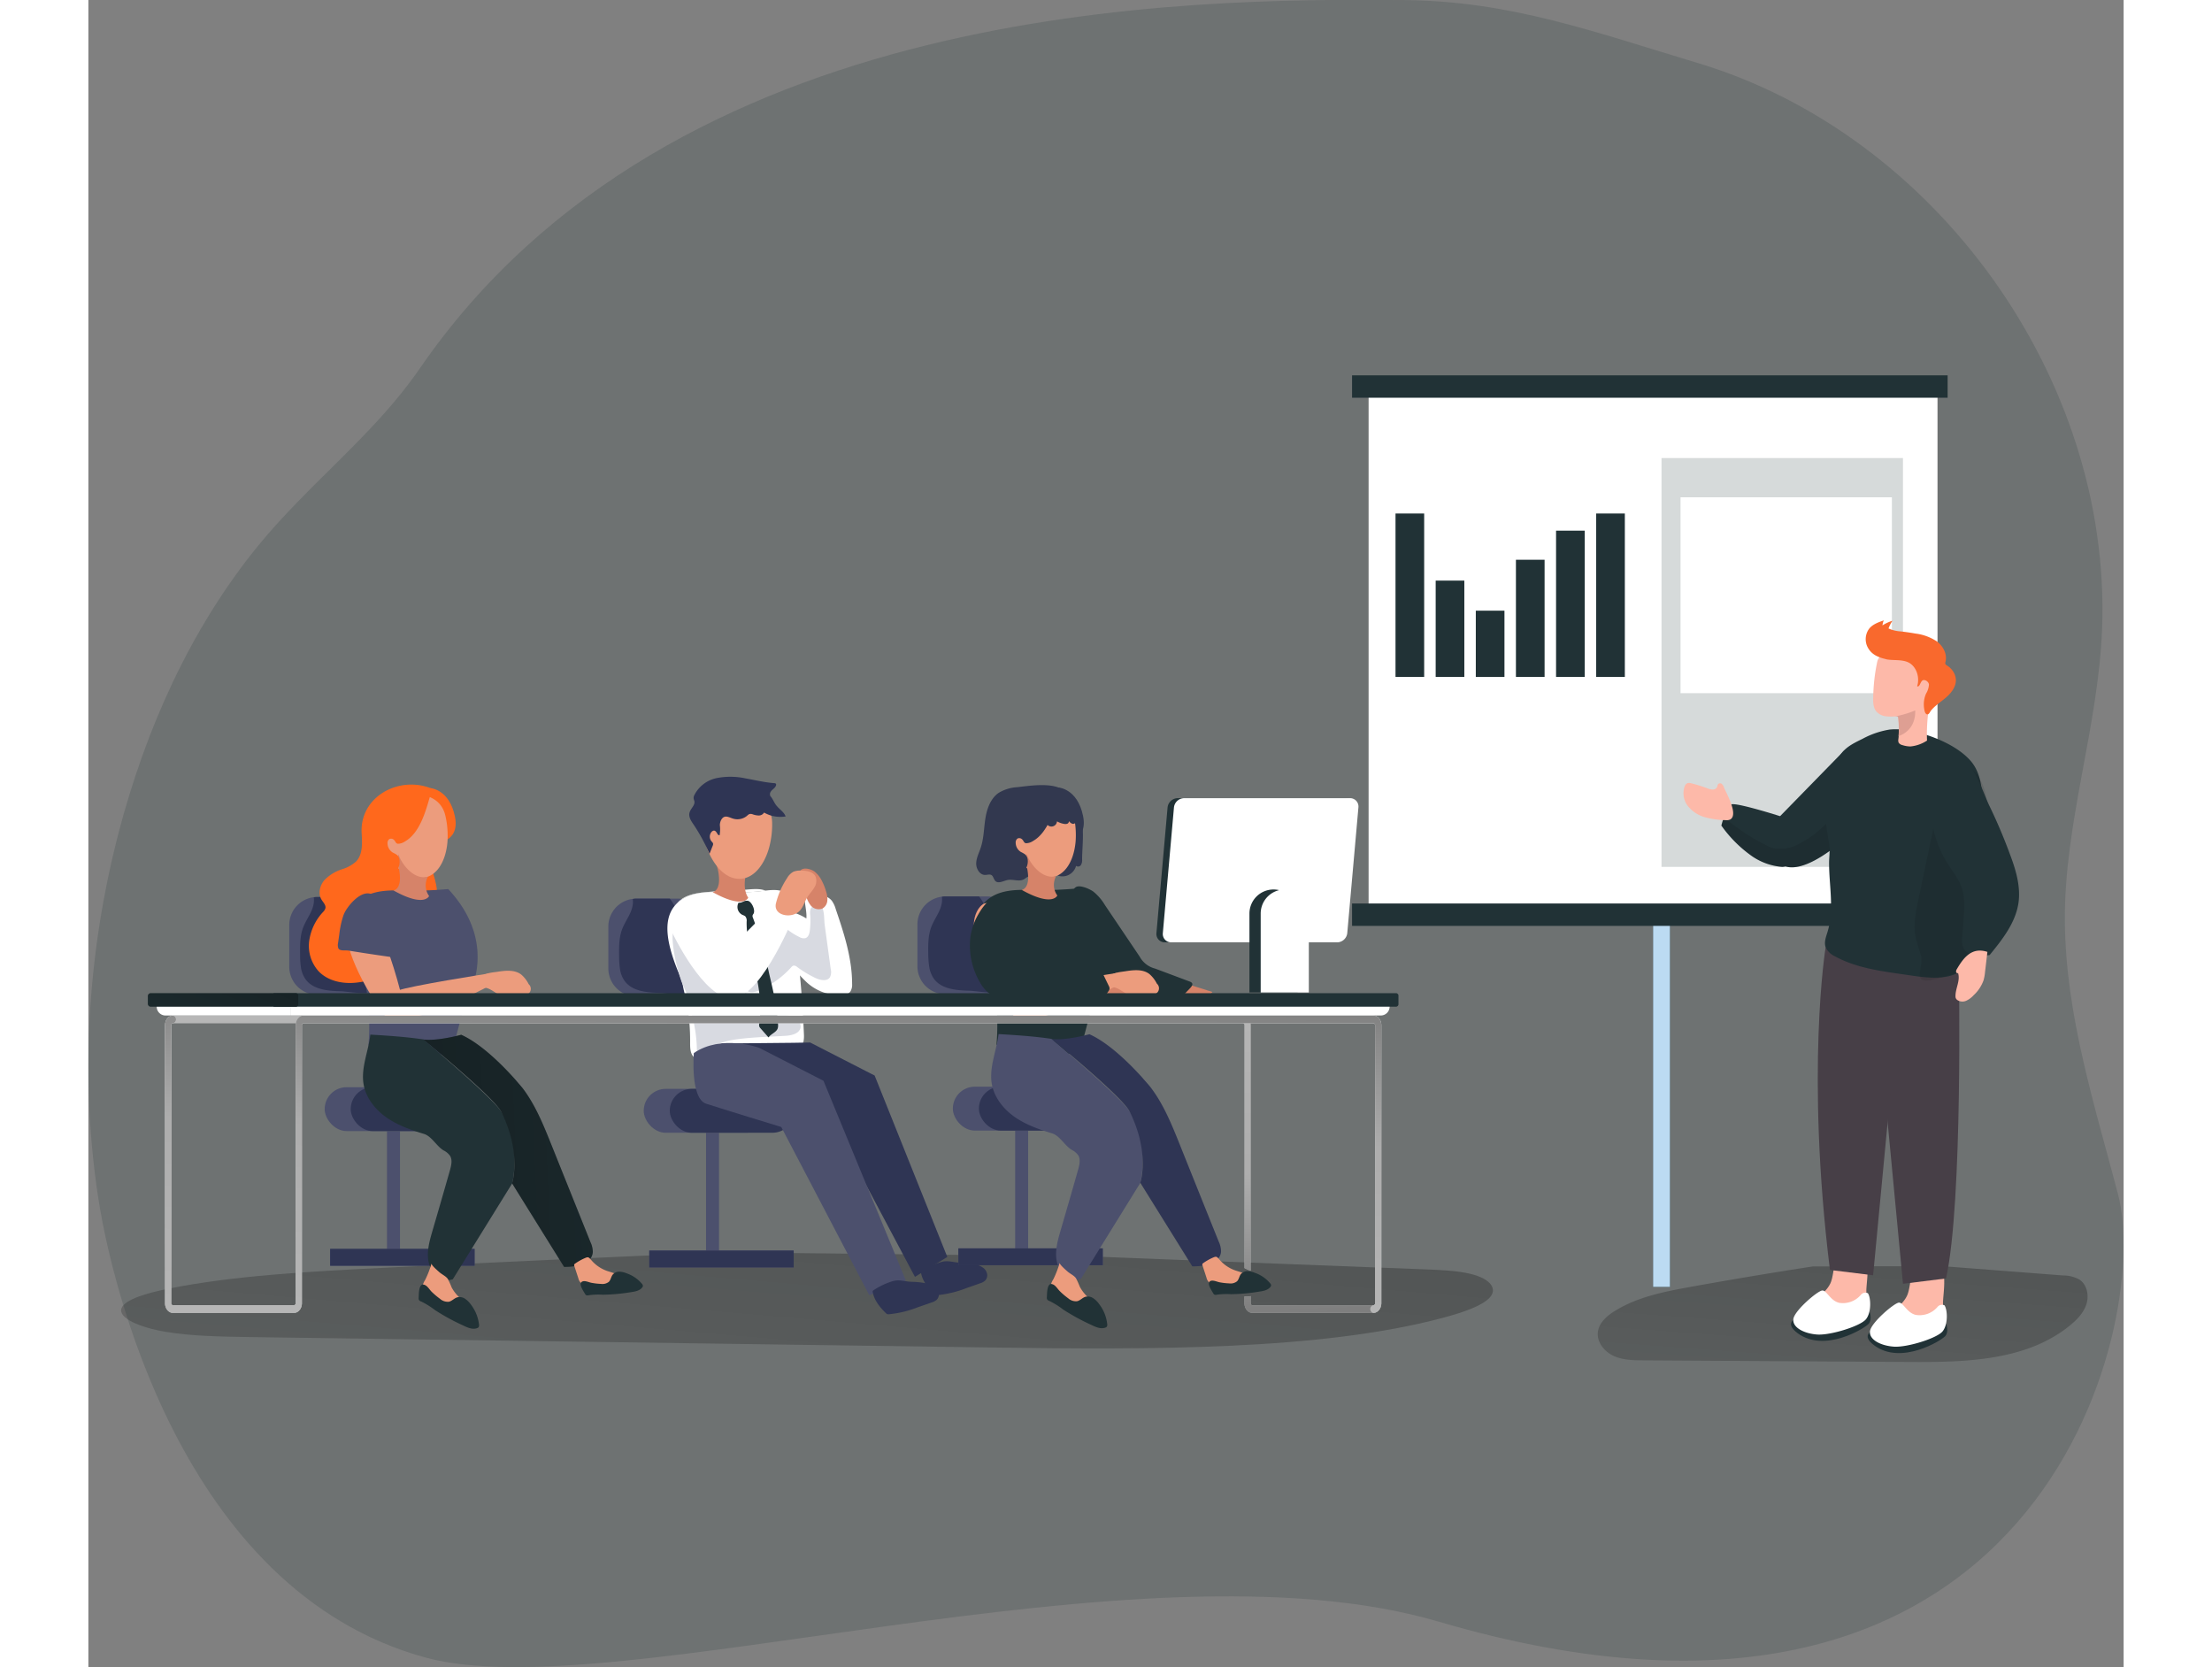 <svg id="Layer_1" data-name="Layer 1" xmlns="http://www.w3.org/2000/svg" xmlns:xlink="http://www.w3.org/1999/xlink" viewBox="0 0 691.8 566.69" width="406" height="306" class="illustration styles_illustrationTablet__1DWOa"><rect x="0" y="0" width="691.8" height="566.69" fill="#808080" stroke="none"/><defs><linearGradient id="linear-gradient" x1="273.14" y1="307.94" x2="243.87" y2="703.02" gradientTransform="translate(16.54 -24.03) rotate(0.69)" gradientUnits="userSpaceOnUse"><stop offset="0.01"></stop><stop offset="0.08" stop-opacity="0.69"></stop><stop offset="0.21" stop-opacity="0.32"></stop><stop offset="1" stop-opacity="0"></stop></linearGradient><linearGradient id="linear-gradient-2" x1="631.54" y1="350.48" x2="611.7" y2="618.32" gradientTransform="matrix(1, 0, 0, 1, 0, 0)" xlink:href="#linear-gradient"></linearGradient><linearGradient id="linear-gradient-3" x1="98.38" y1="419.67" x2="315.27" y2="410.06" gradientTransform="matrix(1, 0, 0, 1, 0, 0)" xlink:href="#linear-gradient"></linearGradient><linearGradient id="linear-gradient-4" x1="263.82" y1="580.96" x2="242" y2="-137.25" gradientTransform="matrix(1, 0, 0, 1, 0, 0)" xlink:href="#linear-gradient"></linearGradient><linearGradient id="linear-gradient-5" x1="263.18" y1="251.17" x2="244.34" y2="1010.05" gradientTransform="matrix(1, 0, 0, 1, 0, 0)" xlink:href="#linear-gradient"></linearGradient><linearGradient id="linear-gradient-6" x1="82.66" y1="338.33" x2="56.7" y2="403.81" gradientTransform="matrix(1, 0, 0, 1, 0, 0)" xlink:href="#linear-gradient"></linearGradient></defs><title>4. </title><path d="M29.92,434.72c3.77,23.2,26.8,131.1,110.92,154,63.67,17.37,242.38-42.19,344.27-12.23,204.95,60.24,242.49-101.51,231-145.2-8-30.45-17.83-61-18.09-92.8-.27-33.27,11.38-66,12.66-99.48,3.22-84.79-56.35-168-137.63-192.34-34.8-10.41-63.24-21-99.55-21.33-73.69-.63-248.57,0-334.71,125.3-15.39,22.4-37.75,39.15-54.92,60.21-23,28.22-38.17,62.25-47.38,97.47C25.79,349.41,23.13,392.93,29.92,434.72Z" transform="translate(-26.2 -25.31)" fill="#213236" opacity="0.18" style="isolation: isolate;"></path><rect x="531.86" y="290.26" width="5.74" height="147.17" fill="#213236"></rect><rect x="531.86" y="290.26" width="5.74" height="147.17" fill="#bcdbf2"></rect><path d="M366.31,452.36l114.2,4.41c5.37.21,11,.45,15.47,1.53,7.19,1.74,9.17,5.29,6.52,8.1s-9,5-15.7,6.79c-41.58,11.16-99.88,10.9-153.39,10.14L81,479.78c-9.74-.14-19.81-.3-28.65-1.8s-16.13-4.71-14.89-8c1.12-3,8.54-5.14,16-6.65,21.9-4.43,47.89-5.84,73.25-7.1q57.67-2.88,115.58-5.26" transform="translate(-26.2 -25.31)" fill="url(#linear-gradient)"></path><path d="M656.67,455.7l40.79,3.15a11.4,11.4,0,0,1,5.54,1.4c2.57,1.72,3.29,5.37,2.36,8.32s-3.18,5.29-5.58,7.25c-14.8,12.09-35.62,12.55-54.73,12.43l-90.16-.55c-3.48,0-7.08-.06-10.24-1.51s-5.78-4.69-5.35-8.14c.39-3.11,3-5.43,5.69-7.1,7.8-4.86,17.08-6.65,26.13-8.28q20.58-3.71,41.25-6.9" transform="translate(-26.2 -25.31)" fill="url(#linear-gradient-2)"></path><rect x="435.16" y="131.83" width="193.38" height="177.9" fill="#fff"></rect><rect x="534.72" y="155.69" width="82.08" height="138.97" fill="#213236" opacity="0.18" style="isolation: isolate;"></rect><rect x="541.19" y="169.03" width="71.84" height="66.58" fill="#fff"></rect><rect x="429.54" y="127.58" width="202.44" height="7.61" fill="#213236"></rect><rect x="429.54" y="307.1" width="202.44" height="7.61" fill="#213236"></rect><rect x="236.15" y="410.34" width="4.42" height="40.88" transform="translate(450.52 836.24) rotate(-180)" fill="#4c506d"></rect><rect x="216.84" y="450.37" width="49.09" height="5.73" transform="translate(456.58 881.17) rotate(-180)" fill="#4c506d"></rect><rect x="216.84" y="450.37" width="49.09" height="5.73" transform="translate(456.58 881.17) rotate(-180)" fill="#2f3554"></rect><rect x="214.97" y="395.41" width="42.36" height="14.92" rx="7.46" transform="translate(446.1 780.44) rotate(180)" fill="#4c506d"></rect><rect x="223.81" y="395.41" width="42.36" height="14.92" rx="7.46" transform="translate(463.79 780.44) rotate(-180)" fill="#2f3554"></rect><path d="M202.94,340.27v14.21a9.5,9.5,0,0,0,9.5,9.5h14.2a9.51,9.51,0,0,0,9.51-9.5V340.27a9.51,9.51,0,0,0-9.51-9.51h-14.2a8.83,8.83,0,0,0-1.27.09A9.5,9.5,0,0,0,202.94,340.27Z" transform="translate(-26.2 -25.31)" fill="#4c506d"></path><path d="M206.88,354.56a9.45,9.45,0,0,0,1.6,4.18c2.57,3.52,7.57,3.95,11.92,4.06,3.24.08,14.54,2.51,13.73-2.92-.43-2.85-2.14-5.88-3-8.63s-2.68-6.3-2.68-9.08a51.47,51.47,0,0,0-2.42-7.74,16.85,16.85,0,0,0-2.2-3.67H212.43a3.61,3.61,0,0,0-1.18.14c.46,3.82-2.07,6.52-3.46,9.86-1.25,3-1.23,6.29-1.19,9.5A31,31,0,0,0,206.88,354.56Z" transform="translate(-26.2 -25.31)" fill="#2f3554"></path><path d="M226.49,355.14a27.1,27.1,0,0,1,1.77,5.08c.38,2.14,1,4.23,1.41,6.38a72.72,72.72,0,0,1,1.07,13.09c0,1.73,0,3.69,1.24,4.89a6.14,6.14,0,0,0,3.17,1.3c2.25.45,4.28,1.34,6.52,1.72a44.4,44.4,0,0,0,7.38.44c7.28,0,20.83-.81,20.38-11-.49-11.54-1.39-22.76-3-34.26-.55-3.85-.66-8.29-1.83-12-1-3.11-4.61-3.14-7.62-2.82l-.57.06c-.58.06-1.16.13-1.73.21a82.48,82.48,0,0,1-12.07.35c-4.54-.14-11.79-.59-16.25,3.68a9.78,9.78,0,0,0-.87.94C221,338.62,223.42,347.4,226.49,355.14Z" transform="translate(-26.2 -25.31)" fill="#fff"></path><path d="M285.2,352.42a47.3,47.3,0,0,1,.6,7.34,4.46,4.46,0,0,1-.53,2.48c-.76,1.16-2.35,1.39-3.74,1.36a16.81,16.81,0,0,1-11.68-4.89,72.52,72.52,0,0,1-7.92-9.32,7.65,7.65,0,0,1-1.79-5.65c0-2.79.11-5.59.36-8.37.06-.65,4.55-.14,5,0a18.32,18.32,0,0,1,4.75,2.13c.17-1.83-.35-3.92-.5-5.78a2.81,2.81,0,0,1,.19-1.63c.51-.91,1.78-1,2.83-.9,2.25.16,4.74.54,6.14,2.3a8.69,8.69,0,0,1,1.3,2.75C282.23,340.17,284.24,346.23,285.2,352.42Z" transform="translate(-26.2 -25.31)" fill="#fff"></path><path d="M278.54,354.76a4,4,0,0,1-.27,2.72c-1,1.52-3.3,1-4.93.26a38.34,38.34,0,0,1-6.21-3.74,1.68,1.68,0,0,0-1.23-.48,1.62,1.62,0,0,0-.82.6,32.24,32.24,0,0,1-10.9,7.84c-1.41.62-3.27,1-4.29-.11s-.21-3.19.69-4.58l10.72-16.56a1.21,1.21,0,0,1,.57-.55c.41-.14.82.17,1.15.45a22.28,22.28,0,0,0,4.87,3.2,2.84,2.84,0,0,0,2.07.37c1-.34,1.34-1.56,1.47-2.6a27.59,27.59,0,0,0,.14-5.22,4.86,4.86,0,0,1,.14-2.15,2.4,2.4,0,0,1,3.43-1c1.32,1,1.11,4.78,1.33,6.39Z" transform="translate(-26.2 -25.31)" fill="#d8dae1"></path><path d="M241.48,354.18a15.52,15.52,0,0,0,3.85,4.61c1.75,1.36,5.8,6.71,8.31,5.08a10.16,10.16,0,0,1-3.81,2.1c3.88,2.73,8.77,3.46,13.43,4.33a9.11,9.11,0,0,1,3.44,1.16,3.24,3.24,0,0,1,1.58,3.07c-.34,2.1-3,2.73-5.14,2.86-5.23.32-10.49.43-15.69,1.07-4.43.54-9.2,1.7-11.93,5.23a2,2,0,0,1-.79.72,1.22,1.22,0,0,1-1.4-.68,3.78,3.78,0,0,1-.29-1.67,48,48,0,0,0-2-12.82c-.5-1.68-.56-3.39-1.05-5-.6-2-1.69-3.87-2.37-5.84a57.17,57.17,0,0,1-2.73-12.27c-.32-2.93-.11-6.47,2.41-8a5.53,5.53,0,0,1,6,.62,12.61,12.61,0,0,1,3.68,5.11C238.49,347.23,239.63,351,241.48,354.18Z" transform="translate(-26.2 -25.31)" fill="#d8dae1"></path><path d="M252.28,335.91a1.82,1.82,0,0,0-.33.63,1.46,1.46,0,0,0,.15.73,136.15,136.15,0,0,1,5.52,19.05c1.34,5.67,2.69,11.38,3,17.21a3.55,3.55,0,0,1-.09,1.26c-.44,1.44-2.32,1.89-3.14,3.15l-2.73-3.11a2.19,2.19,0,0,1-.42-.62,2.25,2.25,0,0,1,0-1c.93-6.23-.09-12.58-1.55-18.7-1.25-5.26-2.84-10.53-2.74-15.94a2.31,2.31,0,0,0-.49-1.83,3.76,3.76,0,0,0-.9-.44,3,3,0,0,1-1.38-4.13,3.62,3.62,0,0,0,1.66-.42,2.43,2.43,0,0,1,1.68-.22C251.75,332,253,334.72,252.28,335.91Z" transform="translate(-26.2 -25.31)" fill="#213236"></path><path d="M226.34,332.29c4.46-4.27,11.71-3.82,16.25-3.68a82.48,82.48,0,0,0,12.07-.35c.57-.08,1.15-.15,1.73-.21-2.39-1-5.79-.32-8.35-.24q-5.81.19-11.61.71C232.76,328.85,228.72,329.48,226.34,332.29Z" transform="translate(-26.2 -25.31)" fill="#fff"></path><path d="M240.08,316.32a8.17,8.17,0,0,0,9.93,4.91s-1.88,5.74.48,9.21c0,0-1.57,4-12.12-1.91,0,0,2.85-.24,2.07-6.09a12.66,12.66,0,0,0-2.07-5.63A1,1,0,0,0,240.08,316.32Z" transform="translate(-26.2 -25.31)" fill="#d68369"></path><path d="M245.26,323.7c5.57,1.64,10.11-2.95,12.17-9.73.22-.74.41-1.51.57-2.3a29.51,29.51,0,0,0,.61-6.86c-.3-11.12-16.29-10-16.29-10C229.38,297.71,235.57,320.86,245.26,323.7Z" transform="translate(-26.2 -25.31)" fill="#ec9c7d"></path><path d="M279.88,392.89l-.33-.34c1.31,1.47,2.19,2.53,2.46,2.86C281.35,394.54,280.63,393.7,279.88,392.89Z" transform="translate(-26.2 -25.31)" fill="#dc9bd5"></path><path d="M253.46,293a8.51,8.51,0,0,1,5,3.48c.61.91,1,1.94,1.74,2.79,1,1.21,2.48,2.08,3,3.56a11.21,11.21,0,0,1-7.33-1.33,2.05,2.05,0,0,1-1.75,1,6.13,6.13,0,0,1-2.07-.39,1.9,1.9,0,0,0-1.15-.1,2.28,2.28,0,0,0-.76.55,5.12,5.12,0,0,1-4.82,1c-1-.3-2-.91-2.93-.6s-1.54,1.67-1.54,2.82a11.56,11.56,0,0,1-.09,3.43c-.7.12-.84-1-1.46-1.42s-1.21.11-1.53.64a2.52,2.52,0,0,0,.29,2.92,1.66,1.66,0,0,1,.48.67,1.24,1.24,0,0,1-.13.77l-1.08,2.73A64.79,64.79,0,0,0,232,305.7c-.86-1.25-1.86-2.68-1.47-4.15s2-2.55,1.64-4a8.28,8.28,0,0,1-.24-.81,2.12,2.12,0,0,1,.25-1.18,11,11,0,0,1,7.57-5.77,24.23,24.23,0,0,1,9.78.09c3.24.56,6.44,1.37,9.72,1.62.27,0,.58.07.7.31a.63.63,0,0,1,0,.36c-.13.7-.79,1.17-1.32,1.66s-1,1.28-.61,1.89" transform="translate(-26.2 -25.31)" fill="#2f3554"></path><path d="M241.39,380s6.77,16.92,12.21,18.7,25.56,7.91,25.56,7.91l28,52.71,11-6.77-24.7-61.66-21.92-11.23S265.93,379.82,241.39,380Z" transform="translate(-26.2 -25.31)" fill="#2f3554"></path><path d="M232,383.25s-1.27,15.43,4.17,17.21,25.55,7.92,25.55,7.92l29.92,57.18,12.43-5-28-67.89-21.91-11.23S241.43,376.8,232,383.25Z" transform="translate(-26.2 -25.31)" fill="#4c506d"></path><path d="M322.66,454.51a29.14,29.14,0,0,1,4.28.43,7.09,7.09,0,0,1,3.63,1.47,3.45,3.45,0,0,1,1.13,2,2.6,2.6,0,0,1-.67,2.17,4.41,4.41,0,0,1-1.76.94c-1.51.54-3,1.06-4.54,1.59a37,37,0,0,1-10,2.43,1.36,1.36,0,0,1-.6-.06,1.68,1.68,0,0,1-.4-.3c-2.06-2-4-4.38-4.5-7.22a.57.57,0,0,1,0-.29.55.55,0,0,1,.24-.26,24.1,24.1,0,0,1,6.75-3.17C318.42,453.62,320.43,454.46,322.66,454.51Z" transform="translate(-26.2 -25.31)" fill="#2f3554"></path><path d="M306.24,461a29.28,29.28,0,0,1,4.28.43,7.16,7.16,0,0,1,3.63,1.47,3.39,3.39,0,0,1,1.12,2,2.58,2.58,0,0,1-.67,2.17,4.35,4.35,0,0,1-1.76.94c-1.51.54-3,1.06-4.54,1.58a36.46,36.46,0,0,1-10,2.44,1.39,1.39,0,0,1-.61-.06,1.62,1.62,0,0,1-.39-.3c-2.06-2-4-4.38-4.5-7.22a.61.61,0,0,1,0-.3.64.64,0,0,1,.24-.25,24.23,24.23,0,0,1,6.75-3.17C302,460.14,304,461,306.24,461Z" transform="translate(-26.2 -25.31)" fill="#2f3554"></path><path d="M223.7,340.3s9.55,21.4,19.67,24.29,22.31-27.1,22.31-27.1l-8.12-3.06-13.63,13.7s-8.45-17.94-11.88-17.12S222.41,336.62,223.7,340.3Z" transform="translate(-26.2 -25.31)" fill="#fff"></path><path d="M267.75,322.5a4.31,4.31,0,0,0,1,2.26A14,14,0,0,1,270,329a8.94,8.94,0,0,0,1.72,4.06,3.49,3.49,0,0,0,4,1.06,3.38,3.38,0,0,0,1.64-2.53,7.4,7.4,0,0,0-.35-3.09,19.68,19.68,0,0,0-1.48-3.77,9.38,9.38,0,0,0-2.29-3C271.85,320.54,267.94,319.52,267.75,322.5Z" transform="translate(-26.2 -25.31)" fill="#d68369"></path><path d="M263.69,323.79a5.61,5.61,0,0,1,2.15-2.17,6,6,0,0,1,2.71-.38c1.8,0,3.9.33,4.76,1.9a4.06,4.06,0,0,1-.39,3.89c-.69,1.17-1.67,2.15-2.38,3.32-1,1.66-1.48,3.74-3,4.95a5.34,5.34,0,0,1-2.19,1c-2.64.61-6.09-.65-5.47-3.8A27.45,27.45,0,0,1,263.69,323.79Z" transform="translate(-26.2 -25.31)" fill="#ec9c7d"></path><rect x="127.7" y="409.77" width="4.42" height="40.88" transform="translate(233.62 835.11) rotate(-180)" fill="#4c506d"></rect><rect x="108.39" y="449.81" width="49.09" height="5.73" transform="translate(239.67 880.04) rotate(-180)" fill="#4c506d"></rect><rect x="108.39" y="449.81" width="49.09" height="5.73" transform="translate(239.67 880.04) rotate(-180)" fill="#2f3554"></rect><rect x="106.52" y="394.85" width="42.36" height="14.92" rx="7.46" transform="translate(229.2 779.31) rotate(-180)" fill="#4c506d"></rect><rect x="115.36" y="394.85" width="42.36" height="14.92" rx="7.46" transform="translate(246.89 779.31) rotate(180)" fill="#2f3554"></rect><path d="M94.48,339.7v14.21a9.51,9.51,0,0,0,9.5,9.51h14.21a9.51,9.51,0,0,0,9.51-9.51V339.7a9.5,9.5,0,0,0-9.51-9.5H104a9,9,0,0,0-1.27.08A9.52,9.52,0,0,0,94.48,339.7Z" transform="translate(-26.2 -25.31)" fill="#4c506d"></path><path d="M98.43,354a9.45,9.45,0,0,0,1.6,4.18c2.57,3.52,7.56,3.95,11.92,4.06,3.24.09,14.53,2.51,13.72-2.92-.42-2.85-2.13-5.87-3-8.62s-2.68-6.3-2.68-9.08a52,52,0,0,0-2.42-7.75,16.79,16.79,0,0,0-2.2-3.66H104a3.57,3.57,0,0,0-1.18.13c.46,3.83-2.07,6.52-3.47,9.86-1.24,3-1.22,6.29-1.18,9.51A29.44,29.44,0,0,0,98.43,354Z" transform="translate(-26.2 -25.31)" fill="#2f3554"></path><path d="M122.93,314.73c2.17,3,8.76,5.83,8.76,5.83.76-2.93-.85-4-.85-4-1.7.15-3.91-4-3.19-5.27.9-1.61,2.14-1,3-.34a7.88,7.88,0,0,0,3-5.54c.11-1.27-2.08-4.86,2.12-6.41s10.12,0,10.12,0,1.53-3.92-3.36-5.79c-11-4.23-24.18,3-23.44,15.36.19,3.35.42,7.16-1.91,9.58a12.6,12.6,0,0,1-4.76,2.62,14.56,14.56,0,0,0-6,3.7c-1.55,1.8-2.21,4.55-1,6.58.59,1,1.6,1.91,1.34,3a3.14,3.14,0,0,1-.84,1.3,18,18,0,0,0-4.67,9.85,12.92,12.92,0,0,0,3.2,10.24c3.4,3.56,8.83,4.49,13.7,3.76A17.6,17.6,0,0,0,128.64,354c4.06-4.5,4.58-11,5.72-17a3.58,3.58,0,0,1,.84-2c1.19-1.11,3.09-.21,4.72-.25,2.8-.06,4.68-3.13,4.75-5.93s-1.07-5.47-1.63-8.21-.4-6,1.72-7.81c.8-.69,1.8-1.1,2.65-1.72,3.79-2.73,3.56-9,.33-12.35s-8.42-4.19-13-3.39c-3.69.64-12,2.69-13.74,6.1S120.75,311.75,122.93,314.73Z" transform="translate(-26.2 -25.31)" fill="#ff681c"></path><path d="M111.65,336.24a11.82,11.82,0,0,1,2.51-8.4c2.21-2.57,5.58-3.72,8.72-5,1.33-.53,2.77-1.21,3.34-2.53a11.78,11.78,0,0,0,.44-2.8c.15-.94.7-2,1.64-2.09a2.22,2.22,0,0,1,1.61.57c2,1.53,2.63,4.35,2.18,6.83a18.4,18.4,0,0,1-3.23,6.75,27.7,27.7,0,0,0-3.71,6.54c-.61,1.81-.78,3.74-1.22,5.6-1,4.09-4.41,6.52-8.44,4.2C112.69,344.32,111.82,339.1,111.65,336.24Z" transform="translate(-26.2 -25.31)" fill="#ff681c"></path><path d="M148.52,327.5a136.16,136.16,0,0,1-14.38.54c-4.85-.14-12.79-.65-17.12,4.62-5.38,6.54-.75,18,3,26.66,1.4,3.22,2.08,13.64,1.36,21.26,0,0,15.08,5.27,28.34,2.53L154.27,366S166.92,347.25,148.52,327.5Z" transform="translate(-26.2 -25.31)" fill="#4c506d"></path><path d="M142.49,293.2s6.4.37,8.3,9.64-7.34,9.11-7.34,9.11l-5.61-16.08Z" transform="translate(-26.2 -25.31)" fill="#ff681c"></path><path d="M138.23,323.75c5.79.48,9.31-4.92,10-12a22.83,22.83,0,0,0,.09-2.36,29.08,29.08,0,0,0-.78-6.84c-2.54-10.84-18-6.5-18-6.5C117.44,301.49,128.17,322.92,138.23,323.75Z" transform="translate(-26.2 -25.31)" fill="#ec9c7d"></path><path d="M131.63,315.75c1,3.2,5.21,8.85,10,7.53a6.19,6.19,0,0,0,.38,6.59s-1.56,4-12.11-1.9c0,0,2.85-.24,2.07-6.1a12.59,12.59,0,0,0-2.07-5.62A1,1,0,0,0,131.63,315.75Z" transform="translate(-26.2 -25.31)" fill="#d68369"></path><path d="M142.37,295.82c-1.51,5.24-3.52,12.68-8.64,15.55a4.3,4.3,0,0,1-2.36.74c-.78-.16-.71-.78-1.31-1.33a1.36,1.36,0,0,0-1.55-.27,1.6,1.6,0,0,0-.63,1.39,3.74,3.74,0,0,0,1.79,3.2,9.35,9.35,0,0,1,1.45.82,2.94,2.94,0,0,1,.86,1.89,5.06,5.06,0,0,1-2.51,4.83.6.6,0,0,1-.34.11.67.67,0,0,1-.38-.22l-2.29-2.09a19.16,19.16,0,0,1-2.92-3.12,9.41,9.41,0,0,1-1.63-5.26c0-.85.33-1.7.32-2.52a12,12,0,0,0-.85-3.13,11,11,0,0,1-.77-4.05c.18-2.72,2.44-4.87,4.88-6.08,3.86-1.91,8.31-2.12,12.61-2.17a6.41,6.41,0,0,1,2.54.34C141.38,294.76,141.68,295.57,142.37,295.82Z" transform="translate(-26.2 -25.31)" fill="#ff681c"></path><path d="M132.12,361.76l-4.42,9.72s-9.54-11.86-13.13-24.66c-3.16-11.31,2.45-14.16,2.45-14.16,4.28-1.57,7.2,4.54,11.42,16.9C130.76,356.36,132.12,361.76,132.12,361.76Z" transform="translate(-26.2 -25.31)" fill="#ec9c7d"></path><path d="M127.7,371.48s-.17-7.9,3.68-9.47,30.83-5.8,30.83-5.8l2.53,2.92S138.25,374.4,127.7,371.48Z" transform="translate(-26.2 -25.31)" fill="#ec9c7d"></path><path d="M171.42,392.33c-.1-.12-.21-.23-.32-.34,1.31,1.47,2.19,2.53,2.46,2.86C172.89,394,172.18,393.14,171.42,392.33Z" transform="translate(-26.2 -25.31)" fill="#dc9bd5"></path><path d="M119.75,393.88c.79,4.61,3.93,8.56,7.75,11.24s8.29,4.26,12.76,5.61c2.65.81,4.29,4.2,6.68,5.61a5.9,5.9,0,0,1,2.19,1.83c.87,1.41.43,3.22,0,4.81q-3,10.54-6.09,21.09c-1,3.49-2,7.19-1.06,10.7s4.65,6.53,8.09,5.37q10.11-16.31,20.2-32.61s3.32-13.12-3.65-24.28c-3-4.81-26.57-24.65-26.57-24.65-6-.87-12.15-1.28-18-1.62C121.39,382.67,118.79,388.25,119.75,393.88Z" transform="translate(-26.2 -25.31)" fill="#213236"></path><path d="M140,378.6s24,19.57,26.57,24.65c7,14.17,3.65,24.28,3.65,24.28l17.67,28.39c4.09.09,9.57-1,9.77-5.1a7.94,7.94,0,0,0-.8-3.32q-6.65-16.58-13.3-33.14c-2.63-6.57-5.35-13.28-9.56-18.92l-.38-.49,0,0-.05-.06c-.27-.33-1.15-1.39-2.46-2.86a.08.08,0,0,0,0,0c-3.82-4.28-11.28-11.92-18.18-15,0,0-8,2.22-12.83,1.62Z" transform="translate(-26.2 -25.31)" fill="#213236"></path><path d="M140,378.6s24,19.57,26.57,24.65c7,14.17,3.65,24.28,3.65,24.28l17.67,28.39c4.09.09,9.57-1,9.77-5.1a7.94,7.94,0,0,0-.8-3.32q-6.65-16.58-13.3-33.14c-2.63-6.57-5.35-13.28-9.56-18.92l-.38-.49,0,0-.05-.06c-.27-.33-1.15-1.39-2.46-2.86a.08.08,0,0,0,0,0c-3.82-4.28-11.28-11.92-18.18-15,0,0-8,2.22-12.83,1.62Z" transform="translate(-26.2 -25.31)" fill="url(#linear-gradient-3)"></path><path d="M152.34,466.34c1.58,1.46,3.68,2.91,3.6,5.06a1,1,0,0,1-.17.6,1.15,1.15,0,0,1-.82.33c-4.85.54-9.35-2.41-13.12-5.51a5.36,5.36,0,0,1-2.17-2.89,6,6,0,0,1,1-3.54,32.71,32.71,0,0,0,2.18-5.64c-.16.58,2.28,2.63,2.69,3,.86.76,2.15,1.31,2.83,2.24a28.16,28.16,0,0,1,1.33,2.95A13.69,13.69,0,0,0,152.34,466.34Z" transform="translate(-26.2 -25.31)" fill="#ec9c7d"></path><path d="M202.41,457.27c1.7.6,3.68.93,4.76,2.38a1.66,1.66,0,0,1,.36.9c0,.89-1,1.38-1.91,1.56-3.5.71-7.12.21-10.65-.3a3,3,0,0,1-1.3-.4,2.94,2.94,0,0,1-.92-1.59l-1.4-4.29a.69.69,0,0,1,0-.4.6.6,0,0,1,.28-.31,18.16,18.16,0,0,1,3-1.72c1.44-.65,1.53-.62,2.5.51A12.52,12.52,0,0,0,202.41,457.27Z" transform="translate(-26.2 -25.31)" fill="#ec9c7d"></path><path d="M165.11,355.64c2.78-.44,5.92-.8,8.18.89a10.5,10.5,0,0,1,2.58,3.31,2.1,2.1,0,0,1-1.52,3.67c-2.57.62-5.34,1.21-7.81.24-1.82-.71-3.29-2.22-5.19-2.67a2.58,2.58,0,0,1-.92-.32,1.58,1.58,0,0,1-.53-.84C158.76,356.13,162.58,356,165.11,355.64Z" transform="translate(-26.2 -25.31)" fill="#ec9c7d"></path><path d="M195,465.07a1.28,1.28,0,0,0,.43.49,1.46,1.46,0,0,0,.88,0,23.73,23.73,0,0,1,4.77-.17,63.9,63.9,0,0,0,9.66-.89c1.4-.2,2.95-.5,3.76-1.65a.89.89,0,0,0,.19-.45,1,1,0,0,0-.28-.67,11.86,11.86,0,0,0-5.33-3.64,6.85,6.85,0,0,0-2.44-.53,2.88,2.88,0,0,0-2.21,1c-.58.73-.66,1.78-1.31,2.44a3.5,3.5,0,0,1-2.67.71,21.26,21.26,0,0,1-3.28-.38c-.83-.16-2-.72-2.85-.5C192.44,461.31,194.44,464.11,195,465.07Z" transform="translate(-26.2 -25.31)" fill="#213236"></path><path d="M138.47,466.42a1.33,1.33,0,0,0,.09.74,1.5,1.5,0,0,0,.82.56,27.23,27.23,0,0,1,4.64,2.89,72.51,72.51,0,0,0,9.72,5.3c1.46.7,3.12,1.41,4.62.83a1,1,0,0,0,.47-.31,1.18,1.18,0,0,0,.16-.81,13.64,13.64,0,0,0-2.74-6.85,7.85,7.85,0,0,0-2-2,3.29,3.29,0,0,0-2.73-.47c-1,.32-1.76,1.27-2.8,1.48a4,4,0,0,1-3-1,25.79,25.79,0,0,1-2.88-2.44c-.67-.68-1.45-2-2.38-2.3C138.43,461.22,138.54,465.16,138.47,466.42Z" transform="translate(-26.2 -25.31)" fill="#213236"></path><path d="M112.86,336.53a31.3,31.3,0,0,0-1.37,6.37l-.42,2.93a3.2,3.2,0,0,0,.1,1.82c.48,1,2.43.61,3.39.76l5.17.82q5.16.79,10.35,1.52a20.34,20.34,0,0,0-.1-5.29c-.31-1.66-1-3.22-1.44-4.86-.33-1.33-.45-2.71-.79-4a12.68,12.68,0,0,0-4.72-7c-3.63-2.66-9,3.77-10.07,6.67A2,2,0,0,0,112.86,336.53Z" transform="translate(-26.2 -25.31)" fill="#4c506d"></path><rect x="341.22" y="409.59" width="4.42" height="40.88" transform="translate(660.66 834.75) rotate(-180)" fill="#4c506d"></rect><rect x="321.91" y="449.62" width="49.09" height="5.73" transform="translate(666.72 879.67) rotate(-180)" fill="#4c506d"></rect><rect x="321.91" y="449.62" width="49.09" height="5.73" transform="translate(666.72 879.67) rotate(-180)" fill="#2f3554"></rect><rect x="320.04" y="394.66" width="42.36" height="14.92" rx="7.46" transform="translate(656.24 778.95) rotate(180)" fill="#4c506d"></rect><rect x="328.88" y="394.66" width="42.36" height="14.92" rx="7.46" transform="translate(673.93 778.95) rotate(180)" fill="#2f3554"></rect><path d="M308,339.52v14.21a9.5,9.5,0,0,0,9.5,9.51h14.2a9.4,9.4,0,0,0,4.6-1.19,9.61,9.61,0,0,0,3-2.58,9.38,9.38,0,0,0,1.93-5.74V339.52a9.5,9.5,0,0,0-9.51-9.5h-14.2a8.84,8.84,0,0,0-1.27.08A9.5,9.5,0,0,0,308,339.52Z" transform="translate(-26.2 -25.31)" fill="#4c506d"></path><path d="M312,353.81a9.45,9.45,0,0,0,1.6,4.18c2.57,3.52,7.57,3.95,11.92,4.06,3.24.08,14.54,2.51,13.73-2.92-.43-2.85-2.14-5.87-3-8.62s-2.68-6.31-2.68-9.09a51.84,51.84,0,0,0-2.42-7.74,16.55,16.55,0,0,0-2.2-3.66H317.51a3.63,3.63,0,0,0-1.19.13c.47,3.83-2.06,6.52-3.46,9.86-1.25,3-1.22,6.29-1.18,9.5A29.47,29.47,0,0,0,312,353.81Z" transform="translate(-26.2 -25.31)" fill="#2f3554"></path><path d="M336.45,314.55c2.17,3,8.77,5.83,8.77,5.83.76-2.94-.86-4-.86-4-1.69.15-3.91-4-3.19-5.27.9-1.62,2.14-1,3-.34a7.87,7.87,0,0,0,3-5.54c.1-1.27-2.09-4.86,2.11-6.41s10.13,0,10.13,0,1.52-3.93-3.37-5.8c-4-1.52-9.92-.63-14.06-.15a13.79,13.79,0,0,0-6.34,1.92c-2.77,1.9-4,5.37-4.53,8.69s-.52,6.75-1.58,9.94c-.58,1.77-1.5,3.47-1.55,5.33s1.21,4,3.07,3.95c.72,0,1.51-.32,2.13.06s.74,1.4,1.3,2c1,1,2.69,0,4.1-.32,1.84-.38,3.89.64,5.55-.22.69-.36,1.26-1,2-1.1,1-.1,1.83.82,2.83.94,1.71.21,3-1.9,4.7-1.85a6.75,6.75,0,0,1,2.17.75,4.8,4.8,0,0,0,6.1-3.34,1.14,1.14,0,0,0,1.67-.32,3.24,3.24,0,0,0,.38-1.88c0-5.59,1.56-14.33-2.72-18.78-3.23-3.37-8.41-4.2-13-3.4-3.69.65-12,2.69-13.75,6.11S334.28,311.57,336.45,314.55Z" transform="translate(-26.2 -25.31)" fill="#32384f"></path><path d="M371.37,364.59c-3.48-9-6.8-19.47-6.8-19.47L362,327.32c8.77-.6,11.49,10.49,13.39,16.49,1.59,5,5.82,17,7.17,20.78Z" transform="translate(-26.2 -25.31)" fill="#d68369"></path><path d="M408.27,362.49c-2.27,2.78-6.37,3-10,3l-17.62-.06a3.52,3.52,0,0,1-2-.39,3.36,3.36,0,0,1-1.08-1.48c-.77-1.66-4.17-8.46-2.77-10s8.23,1.4,10,1.89Q396.61,358.75,408.27,362.49Z" transform="translate(-26.2 -25.31)" fill="#d68369"></path><path d="M367.76,328.34a17.29,17.29,0,0,1,4,4.64l11.77,17.46a8.26,8.26,0,0,0,5.28,4.1l11.62,4.35c.41.15.86.35,1,.75s-.23,1-.59,1.39l-4.28,4.48a3.52,3.52,0,0,1-1.59,1.12,3.42,3.42,0,0,1-1.86-.24l-22.75-7.31a5.32,5.32,0,0,1-2-1c-1-.94-1.17-2.49-1.26-3.88a45.15,45.15,0,0,0-2-11.5c-1.33-3.93-3.57-7.66-4.08-11.83-.18-1.41-.51-3.3.91-4.07S366.54,327.47,367.76,328.34Z" transform="translate(-26.2 -25.31)" fill="#213236"></path><path d="M362,327.32a136.16,136.16,0,0,1-14.38.54c-4.84-.14-12.79-.65-17.12,4.62-5.37,6.54-.74,18,3,26.66,1.4,3.21,2.09,13.64,1.36,21.26,0,0,15.08,5.27,28.34,2.52l4.55-17.07S380.44,347.06,362,327.32Z" transform="translate(-26.2 -25.31)" fill="#213236"></path><path d="M356,293s6.4.38,8.3,9.64-7.34,9.12-7.34,9.12l-5.61-16.08Z" transform="translate(-26.2 -25.31)" fill="#32384f"></path><path d="M351.75,323.57c5.79.48,9.31-4.93,10-12,.07-.77.1-1.56.1-2.36a29.1,29.1,0,0,0-.79-6.84c-2.53-10.84-18-6.5-18-6.5C331,301.31,341.69,322.74,351.75,323.57Z" transform="translate(-26.2 -25.31)" fill="#ec9c7d"></path><path d="M345.16,315.57c1,3.2,5.21,8.85,10,7.53a6.17,6.17,0,0,0,.39,6.59s-1.57,4-12.12-1.91c0,0,2.85-.23,2.07-6.09a12.45,12.45,0,0,0-2.07-5.62A1,1,0,0,0,345.16,315.57Z" transform="translate(-26.2 -25.31)" fill="#d68369"></path><path d="M355.89,295.64c-1.5,5.24-3.52,12.68-8.63,15.55a4.36,4.36,0,0,1-2.37.74c-.78-.16-.7-.78-1.31-1.33a1.35,1.35,0,0,0-1.55-.27,1.61,1.61,0,0,0-.63,1.39,3.7,3.7,0,0,0,1.8,3.19,9.29,9.29,0,0,1,1.44.83,2.92,2.92,0,0,1,.86,1.89,5.06,5.06,0,0,1-2.5,4.83.63.63,0,0,1-.35.11.67.67,0,0,1-.38-.22L340,320.26a18.79,18.79,0,0,1-2.93-3.12,9.49,9.49,0,0,1-1.63-5.26c0-.85.33-1.71.32-2.52a12.41,12.41,0,0,0-.84-3.13,11.17,11.17,0,0,1-.78-4.05c.19-2.72,2.44-4.88,4.88-6.08,3.86-1.91,8.31-2.13,12.62-2.17a6.39,6.39,0,0,1,2.53.34C354.9,294.58,355.21,295.39,355.89,295.64Z" transform="translate(-26.2 -25.31)" fill="#32384f"></path><path d="M345.64,361.58l-4.42,9.71s-9.54-11.85-13.12-24.65c-3.17-11.32,2.44-14.16,2.44-14.16,4.29-1.57,7.21,4.54,11.42,16.9C344.28,356.18,345.64,361.58,345.64,361.58Z" transform="translate(-26.2 -25.31)" fill="#ec9c7d"></path><path d="M341.22,371.29s-.17-7.89,3.68-9.46,30.83-5.8,30.83-5.8l2.54,2.92S351.77,374.22,341.22,371.29Z" transform="translate(-26.2 -25.31)" fill="#ec9c7d"></path><path d="M326,343.88a24.72,24.72,0,0,0,3.34,15.47,12.38,12.38,0,0,0,2.47,3.14,11.32,11.32,0,0,0,4.09,2.08,38.31,38.31,0,0,0,11.55,1.21c6.93,0,13.84-.45,20.75-.86a6.31,6.31,0,0,0,2.7-.56,6.39,6.39,0,0,0,2-2.1,2,2,0,0,0,.41-.87,1.87,1.87,0,0,0-.28-1l-2.25-4.65a1.53,1.53,0,0,0-2.3-.84,101.48,101.48,0,0,1-17.22,2.95,3.6,3.6,0,0,1-1.9-.2,3.18,3.18,0,0,1-1-1c-1.61-2.2-2.35-4.9-3.12-7.52-1.53-5.26-3.24-10.68-6.17-15.36-1.16-1.85-3.05-4-5.45-3-2.16.88-3.89,3.53-5,5.47A21,21,0,0,0,326,343.88Z" transform="translate(-26.2 -25.31)" fill="#213236"></path><path d="M392.13,345.62h56.35a3.53,3.53,0,0,0,3.46-3.15l3.78-42.72a2.84,2.84,0,0,0-2.89-3.14H396.48a3.52,3.52,0,0,0-3.45,3.14l-3.79,42.72A2.85,2.85,0,0,0,392.13,345.62Z" transform="translate(-26.2 -25.31)" fill="#213236"></path><path d="M394.31,345.62h56.35a3.52,3.52,0,0,0,3.45-3.15l3.79-42.72a2.84,2.84,0,0,0-2.89-3.14H398.66a3.53,3.53,0,0,0-3.46,3.14l-3.78,42.72A2.84,2.84,0,0,0,394.31,345.62Z" transform="translate(-26.2 -25.31)" fill="#fff"></path><path d="M420.84,327.65h16.36a0,0,0,0,1,0,0v26.83a8.18,8.18,0,0,1-8.18,8.18h0a8.18,8.18,0,0,1-8.18-8.18V327.65A0,0,0,0,1,420.84,327.65Z" transform="translate(831.86 665) rotate(-180)" fill="#213236"></path><path d="M424.66,327.65H441a0,0,0,0,1,0,0v26.83a8.18,8.18,0,0,1-8.18,8.18h0a8.18,8.18,0,0,1-8.18-8.18V327.65A0,0,0,0,1,424.66,327.65Z" transform="translate(839.48 665) rotate(-180)" fill="#fff"></path><path d="M385,392.15l-.33-.34c1.31,1.47,2.19,2.53,2.46,2.85C386.42,393.8,385.7,393,385,392.15Z" transform="translate(-26.2 -25.31)" fill="#dc9bd5"></path><path d="M333.28,393.7c.79,4.61,3.92,8.55,7.74,11.24s8.3,4.25,12.77,5.61c2.64.81,4.28,4.19,6.67,5.6a6,6,0,0,1,2.19,1.83c.87,1.41.43,3.23,0,4.82q-3,10.54-6.08,21.08c-1,3.5-2,7.2-1.07,10.7s4.65,6.54,8.1,5.38l20.19-32.62s3.32-13.11-3.65-24.27c-3-4.81-26.56-24.65-26.56-24.65-6-.88-12.16-1.28-18-1.62C334.91,382.49,332.32,388.06,333.28,393.7Z" transform="translate(-26.2 -25.31)" fill="#4c506d"></path><path d="M353.55,378.42s24,19.57,26.56,24.65c7.06,14.17,3.65,24.27,3.65,24.27l17.67,28.4c4.09.09,9.57-1,9.78-5.1a8.1,8.1,0,0,0-.8-3.32q-6.66-16.57-13.3-33.14c-2.64-6.58-5.36-13.28-9.57-18.92l-.37-.49,0,0-.05-.07c-.27-.32-1.15-1.38-2.46-2.85l0,0c-3.82-4.28-11.29-11.92-18.19-15,0,0-8,2.21-12.83,1.62Z" transform="translate(-26.2 -25.31)" fill="#2f3554"></path><path d="M365.87,466.16c1.57,1.45,3.67,2.91,3.6,5a1,1,0,0,1-.17.6,1.16,1.16,0,0,1-.82.34c-4.85.54-9.36-2.42-13.13-5.52a5.31,5.31,0,0,1-2.16-2.89,5.92,5.92,0,0,1,1-3.53,34.43,34.43,0,0,0,2.18-5.64c-.17.58,2.27,2.63,2.68,3,.87.76,2.15,1.31,2.83,2.24a27.26,27.26,0,0,1,1.33,2.95A14.1,14.1,0,0,0,365.87,466.16Z" transform="translate(-26.2 -25.31)" fill="#ec9c7d"></path><path d="M415.93,457.09c1.7.6,3.68.93,4.76,2.37a1.57,1.57,0,0,1,.36.91c0,.89-1,1.38-1.91,1.56-3.5.71-7.11.2-10.64-.3a3,3,0,0,1-1.31-.41,2.91,2.91,0,0,1-.92-1.58l-1.4-4.3a.69.69,0,0,1,0-.4.67.67,0,0,1,.28-.3,19,19,0,0,1,3-1.73c1.43-.64,1.53-.61,2.49.52A12.58,12.58,0,0,0,415.93,457.09Z" transform="translate(-26.2 -25.31)" fill="#ec9c7d"></path><path d="M378.63,355.45c2.79-.44,5.92-.8,8.18.9a10.57,10.57,0,0,1,2.58,3.3,2.1,2.1,0,0,1-1.52,3.68c-2.57.62-5.34,1.21-7.8.24-1.82-.71-3.3-2.22-5.2-2.67a2.58,2.58,0,0,1-.92-.32,1.55,1.55,0,0,1-.52-.84C372.29,355.94,376.11,355.85,378.63,355.45Z" transform="translate(-26.2 -25.31)" fill="#ec9c7d"></path><path d="M408.53,464.88a1.14,1.14,0,0,0,.43.49,1.3,1.3,0,0,0,.87,0,23.83,23.83,0,0,1,4.78-.16,63.89,63.89,0,0,0,9.65-.89c1.4-.2,2.95-.5,3.77-1.65a1,1,0,0,0,.19-.46,1.07,1.07,0,0,0-.29-.66,11.81,11.81,0,0,0-5.33-3.64,6.84,6.84,0,0,0-2.43-.53,2.91,2.91,0,0,0-2.22,1c-.57.74-.65,1.79-1.31,2.45a3.51,3.51,0,0,1-2.66.71,22.55,22.55,0,0,1-3.29-.38c-.82-.16-2-.72-2.85-.51C406,461.13,408,463.93,408.53,464.88Z" transform="translate(-26.2 -25.31)" fill="#213236"></path><path d="M352,466.24a1.26,1.26,0,0,0,.1.74,1.52,1.52,0,0,0,.82.56,26.53,26.53,0,0,1,4.63,2.89,75,75,0,0,0,9.73,5.3c1.45.7,3.11,1.41,4.62.83a1.14,1.14,0,0,0,.47-.31,1.18,1.18,0,0,0,.15-.81,13.43,13.43,0,0,0-2.74-6.85,7.69,7.69,0,0,0-2-2,3.29,3.29,0,0,0-2.73-.48c-1,.33-1.75,1.28-2.8,1.49a3.93,3.93,0,0,1-3-1,24,24,0,0,1-2.88-2.45c-.68-.67-1.46-2-2.38-2.29C352,461,352.07,465,352,466.24Z" transform="translate(-26.2 -25.31)" fill="#213236"></path><path d="M52.26,373.8v94.47c0,1.81,1.2,3.29,2.68,3.29H96.09c1.48,0,2.68-1.48,2.68-3.29V373.8a.64.64,0,0,1,.56-.69H418.6a.64.64,0,0,1,.56.69v82.53a14.87,14.87,0,0,0,1.41.67l.71.23V373.8a3.85,3.85,0,0,0-.06-.69H463a.64.64,0,0,1,.56.69v94.47a.65.65,0,0,1-.56.7H421.84a.65.65,0,0,1-.56-.7v-2.42a4.76,4.76,0,0,1-2.12.11v2.31c0,1.81,1.2,3.29,2.68,3.29H463c1.48,0,2.68-1.48,2.68-3.29V373.8c0-1.81-1.2-3.28-2.68-3.28h-408C53.46,370.52,52.26,372,52.26,373.8Zm2.11,0a.64.64,0,0,1,.57-.69H96.71a3.85,3.85,0,0,0-.06.69v94.47a.65.65,0,0,1-.56.7H54.94a.65.65,0,0,1-.57-.7Z" transform="translate(-26.2 -25.31)" fill="#fff"></path><path d="M52.26,373.8v94.47c0,1.81,1.2,3.29,2.68,3.29H96.09c1.48,0,2.68-1.48,2.68-3.29V373.8a.64.64,0,0,1,.56-.69H418.6a.64.64,0,0,1,.56.69v82.53a14.87,14.87,0,0,0,1.41.67l.71.23V373.8a3.85,3.85,0,0,0-.06-.69H463a.64.64,0,0,1,.56.69v94.47a.65.65,0,0,1-.56.7H421.84a.65.65,0,0,1-.56-.7v-2.42a4.76,4.76,0,0,1-2.12.11v2.31c0,1.81,1.2,3.29,2.68,3.29H463c1.48,0,2.68-1.48,2.68-3.29V373.8c0-1.81-1.2-3.28-2.68-3.28h-408C53.46,370.52,52.26,372,52.26,373.8Zm2.11,0a.64.64,0,0,1,.57-.69H96.71a3.85,3.85,0,0,0-.06.69v94.47a.65.65,0,0,1-.56.7H54.94a.65.65,0,0,1-.57-.7Z" transform="translate(-26.2 -25.31)" fill="url(#linear-gradient-4)"></path><path d="M54.94,471.56H96.09c1.48,0,2.68-1.48,2.68-3.29V373.8a.64.64,0,0,1,.56-.69H463a.64.64,0,0,1,.57.69v94.47a.64.64,0,0,1-.57.69,1.33,1.33,0,0,0,0,2.6c1.48,0,2.68-1.48,2.68-3.29V373.8c0-1.81-1.2-3.29-2.68-3.29H99.33c-1.48,0-2.68,1.48-2.68,3.29v94.47a.64.64,0,0,1-.56.69H54.94a.64.64,0,0,1-.57-.69V373.8a.64.64,0,0,1,.57-.69,1.33,1.33,0,0,0,0-2.6c-1.48,0-2.68,1.48-2.68,3.29v94.47C52.26,470.08,53.46,471.56,54.94,471.56Z" transform="translate(-26.2 -25.31)" fill="#fff"></path><path d="M54.94,471.56H96.09c1.48,0,2.68-1.48,2.68-3.29V373.8a.64.64,0,0,1,.56-.69H463a.64.64,0,0,1,.57.69v94.47a.64.64,0,0,1-.57.69,1.33,1.33,0,0,0,0,2.6c1.48,0,2.68-1.48,2.68-3.29V373.8c0-1.81-1.2-3.29-2.68-3.29H99.33c-1.48,0-2.68,1.48-2.68,3.29v94.47a.64.64,0,0,1-.56.69H54.94a.64.64,0,0,1-.57-.69V373.8a.64.64,0,0,1,.57-.69,1.33,1.33,0,0,0,0-2.6c-1.48,0-2.68,1.48-2.68,3.29v94.47C52.26,470.08,53.46,471.56,54.94,471.56Z" transform="translate(-26.2 -25.31)" fill="url(#linear-gradient-5)"></path><path d="M98.06,365.54H468.49a0,0,0,0,1,0,0v4.93a0,0,0,0,1,0,0H95.08a0,0,0,0,1,0,0v-1.95A3,3,0,0,1,98.06,365.54Z" transform="translate(537.38 710.71) rotate(-180)" fill="#fff"></path><path d="M49.44,364.32H92.1a3,3,0,0,1,3,3v3.17a0,0,0,0,1,0,0H49.44a0,0,0,0,1,0,0v-6.15a0,0,0,0,1,0,0Z" transform="translate(118.32 709.49) rotate(-180)" fill="#fff"></path><path d="M89.13,362.89H470.76a.86.86,0,0,1,.75.93v2.74a.86.86,0,0,1-.75.93H89.13Z" transform="translate(-26.2 -25.31)" fill="#213236"></path><path d="M47.3,362.89H96.8a.86.86,0,0,1,.75.93v2.74a.86.86,0,0,1-.75.93H47.3a1,1,0,0,1-.88-1.08V364A1,1,0,0,1,47.3,362.89Z" transform="translate(-26.2 -25.31)" fill="#213236"></path><path d="M47.3,362.89H96.8a.86.86,0,0,1,.75.93v2.74a.86.86,0,0,1-.75.93H47.3a1,1,0,0,1-.88-1.08V364A1,1,0,0,1,47.3,362.89Z" transform="translate(-26.2 -25.31)" fill="url(#linear-gradient-6)"></path><path d="M361.87,304.46a1.51,1.51,0,0,1-.13.46,1,1,0,0,1-1.21.34,2.92,2.92,0,0,1-1.06-.86.83.83,0,0,1-.52.89,2,2,0,0,1-1.11.06,7.12,7.12,0,0,1-2.4-.86,1.89,1.89,0,0,1-3.34,1.08l-.51,1c-.47-.24-1,0-1.54-.06a2.25,2.25,0,0,1-1.83-2.27,7.77,7.77,0,0,1,.8-3.06,27.34,27.34,0,0,0,1.47-5.18,4,4,0,0,1,.53-1.63,2.73,2.73,0,0,1,1.45-.93c2.68-.79,5.77,1,7.46,3A11.18,11.18,0,0,1,361.87,304.46Z" transform="translate(-26.2 -25.31)" fill="#32384f"></path><path d="M630.55,463.79a14.31,14.31,0,0,1-1.15,6.13,10.22,10.22,0,0,1-4.46,4.14,17.54,17.54,0,0,1-13,1.28,2.54,2.54,0,0,1-1.51-.91,2.27,2.27,0,0,1-.27-1.29c.1-2.39,1.71-4.44,3.42-6.12s3.63-3.24,4.69-5.38c2-4,.51-14.77,8.11-13.05C632.71,450,630.72,459.3,630.55,463.79Z" transform="translate(-26.2 -25.31)" fill="#fdb9a9"></path><path d="M631.6,471.06s1.08,2.65-.25,4.2-15,10-24.15,3.21,12.46-7.71,12.46-7.71Z" transform="translate(-26.2 -25.31)" fill="#213236"></path><path d="M631.07,464.88a2,2,0,0,0-2.46.64,8,8,0,0,1-7.31,2.62c-3-.72-4.19-4.17-5.68-4.19s-9.43,6.75-9.87,9.65,3.6,5,8.09,5.32,14.64-2.83,16.57-5.18S632.1,466.37,631.07,464.88Z" transform="translate(-26.2 -25.31)" fill="#fff"></path><path d="M656.6,468a14.34,14.34,0,0,1-1.15,6.13,10.27,10.27,0,0,1-4.46,4.14,17.58,17.58,0,0,1-13,1.28,2.54,2.54,0,0,1-1.51-.91,2.2,2.2,0,0,1-.26-1.29c.09-2.39,1.7-4.44,3.41-6.12s3.64-3.24,4.69-5.39c2-4,.51-14.76,8.11-13C658.76,454.19,656.77,463.46,656.6,468Z" transform="translate(-26.2 -25.31)" fill="#fdb9a9"></path><path d="M657.65,475.21s1.08,2.66-.25,4.21-15,10-24.15,3.2,12.46-7.71,12.46-7.71Z" transform="translate(-26.2 -25.31)" fill="#213236"></path><path d="M657.12,469a2,2,0,0,0-2.46.63,8,8,0,0,1-7.31,2.62c-3-.71-4.19-4.16-5.68-4.18s-9.43,6.74-9.87,9.65,3.6,5,8.09,5.32,14.64-2.83,16.57-5.19S658.15,470.52,657.12,469Z" transform="translate(-26.2 -25.31)" fill="#fff"></path><path d="M662,355.79s1.42,78-4.36,104.07L643,461.67,632.85,354.82Z" transform="translate(-26.2 -25.31)" fill="#473f47"></path><path d="M616.71,347.27s-6.9,42.09,1.47,109.7l14.67,1.81L643,351.93Z" transform="translate(-26.2 -25.31)" fill="#473f47"></path><path d="M599.54,313.7c.16,2.82,1.07,5.28,3.52,6.1a5.23,5.23,0,0,0,.63.17c4.5.9,10.41-2.53,14.53-5.52a57.27,57.27,0,0,0,4.92-4V280.3l-21.91,22.43S599.23,308.76,599.54,313.7Z" transform="translate(-26.2 -25.31)" fill="#213236"></path><path d="M618.06,314.35c0,1.41-.18,2.85-.18,4.26,0,7.79,1.8,15.82-.52,23.45-.52,1.71-1.25,3.53-.65,5.21a6.44,6.44,0,0,0,3.26,3.14c6.86,3.75,14.8,4.9,22.54,6,5.83.81,14.09,2.54,19.48-.6,2.29-1.33,3.07-3.82,3.8-6.3,2.33-7.9,3-16.39,3.63-24.57.09-1.08.16-2.16.22-3.24q.68-11.18.46-22.38c-.11-5.41-.53-11.26-4.07-15.35-4.71-5.44-13.8-9-20.7-10.31a23.27,23.27,0,0,0-6.81-.38,29,29,0,0,0-9.21,3.13c-3.43,1.69-6.48,3.13-8.17,6.52a45.91,45.91,0,0,0-3.82,12.34,44.33,44.33,0,0,0-.23,12.12c.21,2,.73,3.94.91,5.9C618,313.64,618.05,314,618.06,314.35Z" transform="translate(-26.2 -25.31)" fill="#213236"></path><path d="M649.83,358.45c2.26.67,7.47-1.4,9.2-1.71,1-.18,2-.69,3-.95,5.16-1.28,5.77-15.77,6.28-19.67,1.33-10.31,3.39-21,3.51-31.31,0-4-.06-8.05-1.37-11.81s-4-7.24-7.73-8.59c-6.59-2.38-8.55,18.45-9.45,22.77l-4.95,23.56a53.76,53.76,0,0,0-1.35,8.81c-.18,4.13,1.14,7,2.2,10.73.6,2.05-1,6-.24,7.5A1.43,1.43,0,0,0,649.83,358.45Z" transform="translate(-26.2 -25.31)" fill="#020202" opacity="0.1"></path><path d="M634,267.19a5.07,5.07,0,0,0,3.18,1.59,17.38,17.38,0,0,0,3.06.05l.57,0a.66.66,0,0,1,.42.07.63.63,0,0,1,.18.46,33.92,33.92,0,0,1,.12,6.13h0c0,.37-.06.73-.1,1.1a2.16,2.16,0,0,0,.1,1.16,2,2,0,0,0,1.24.81,9,9,0,0,0,2.77.47,12.39,12.39,0,0,0,5.64-2,56.17,56.17,0,0,1,.55-10.45c.65-4.47,1.82-8.94,1.33-13.43a8.68,8.68,0,0,0-1.84-4.87c-1.61-1.81-4.22-2.4-6.65-2.39a16.86,16.86,0,0,0-9.13,2.5c-1,.69-1.13,1.56-1.36,2.7-.35,1.76-.63,3.55-.82,5.33-.22,2-.35,4.08-.38,6.13C632.83,264.18,632.93,266,634,267.19Z" transform="translate(-26.2 -25.31)" fill="#fdb9a9"></path><path d="M637.52,249.45c2.29.38,4.8,0,7,.87,3,1.23,4.3,5.15,3.3,8.26.87.31,1-1.26,1.71-1.9s2.19.22,2.3,1.31a6.76,6.76,0,0,1-1,3.11,9.24,9.24,0,0,0-.41,6.11c.14.47.49,1,1,.91s.81-.93,1.1-1.29a13.17,13.17,0,0,1,1.53-1.55c1.06-.93,2.23-1.75,3.32-2.66,1.93-1.61,3.72-3.81,3.61-6.33a5.62,5.62,0,0,0-1-2.85,6.43,6.43,0,0,0-1.88-1.83c-.31-.19-.66-.4-.73-.76a1.48,1.48,0,0,1,.08-.59c.66-2.55-.76-5.29-2.86-6.88a16.71,16.71,0,0,0-7.34-2.72c-1.68-.31-3.38-.54-5.08-.74a11.5,11.5,0,0,1-4.08-1,11.54,11.54,0,0,1,1.35-2.61,13.2,13.2,0,0,0-3.41,1.57,5.55,5.55,0,0,1,.45-1.7c-1.84.63-3.8,1.34-5,2.86a6,6,0,0,0-.18,6.8c1.31,2.07,3.38,2.9,5.65,3.45Z" transform="translate(-26.2 -25.31)" fill="#f9692d"></path><path d="M640.21,268.83l.57,0a.66.66,0,0,1,.42.07.63.63,0,0,1,.18.46,33.92,33.92,0,0,1,.12,6.13h0s5.86-1.49,5.66-8.7a34.89,34.89,0,0,1-6.91,2.05Z" transform="translate(-26.2 -25.31)" fill="#de9f93"></path><path d="M581.27,305.92a43.12,43.12,0,0,0,10.52,10.48,21,21,0,0,0,9.89,3.55,3.56,3.56,0,0,0,1.38-.15,3.77,3.77,0,0,0,1.9-1.32,11.06,11.06,0,0,0,2.54-6.25c.24-6-6.27-9.5-6.27-9.5s-14.82-4.72-16.58-4c-1,.42-1.88,2.5-2.52,4.31C581.61,304.6,581.27,305.92,581.27,305.92Z" transform="translate(-26.2 -25.31)" fill="#213236"></path><path d="M581.27,305.92a43.12,43.12,0,0,0,10.52,10.48,21,21,0,0,0,9.89,3.55,3.56,3.56,0,0,0,1.38-.15,5.23,5.23,0,0,0,.63.17c4.5.9,10.41-2.53,14.53-5.52l0-.1-1.4-9a35.48,35.48,0,0,1-9.28,6.88,13.26,13.26,0,0,1-8,1.47,7.86,7.86,0,0,1-2.14-.64,70,70,0,0,1-15.27-10C581.61,304.6,581.27,305.92,581.27,305.92Z" transform="translate(-26.2 -25.31)" fill="#020202" opacity="0.1"></path><path d="M679.38,315.73c2,5.29,3.67,10.9,2.88,16.48-1,6.77-5.47,12.43-9.8,17.72-3.41.51-7.88.44-9.08-2.78a7.49,7.49,0,0,1-.23-3.2l.48-7c.22-3.12.42-6.32-.48-9.31-1-3.41-3.38-6.23-5.25-9.26a36,36,0,0,1-5.27-16.33c-.39-5.42,3.71-23,11.72-17.7,3.32,2.17,6.26,11.19,8,14.81Q676.28,307.27,679.38,315.73Z" transform="translate(-26.2 -25.31)" fill="#213236"></path><path d="M661.33,354.69a1.46,1.46,0,0,0-.28.91c0,.32.39.62.68.47.81,2.51-.88,5.14-.88,7.78a2,2,0,0,0,.09.7,1.56,1.56,0,0,0,.59.71,3.14,3.14,0,0,0,3,.19,7.82,7.82,0,0,0,2.49-1.86,12.7,12.7,0,0,0,3.37-5.08,15.07,15.07,0,0,0,.5-2.76l.81-6.89C666.51,347.17,663.72,350.59,661.33,354.69Z" transform="translate(-26.2 -25.31)" fill="#fdb9a9"></path><path d="M582.18,293a2.81,2.81,0,0,0-.76-1.22.93.93,0,0,0-1.29.09,2.73,2.73,0,0,0-.25.81,1.66,1.66,0,0,1-1.58,1,5.41,5.41,0,0,1-1.93-.47,48.49,48.49,0,0,0-5.38-1.67,2.22,2.22,0,0,0-1.3,0,1.86,1.86,0,0,0-.92,1.13,7.07,7.07,0,0,0,1.12,6.62,11.32,11.32,0,0,0,5.76,3.79,28.71,28.71,0,0,0,6.91,1,3,3,0,0,0,1.74-.24C587.17,302.18,582.91,294.86,582.18,293Z" transform="translate(-26.2 -25.31)" fill="#fdb9a9"></path><rect x="444.31" y="174.54" width="9.74" height="55.55" fill="#213236"></rect><rect x="457.96" y="197.35" width="9.74" height="32.74" fill="#213236"></rect><rect x="471.6" y="207.57" width="9.74" height="22.53" fill="#213236"></rect><rect x="485.24" y="190.26" width="9.74" height="39.83" fill="#213236"></rect><rect x="498.88" y="180.37" width="9.74" height="49.72" fill="#213236"></rect><rect x="512.52" y="174.54" width="9.74" height="55.55" fill="#213236"></rect></svg>